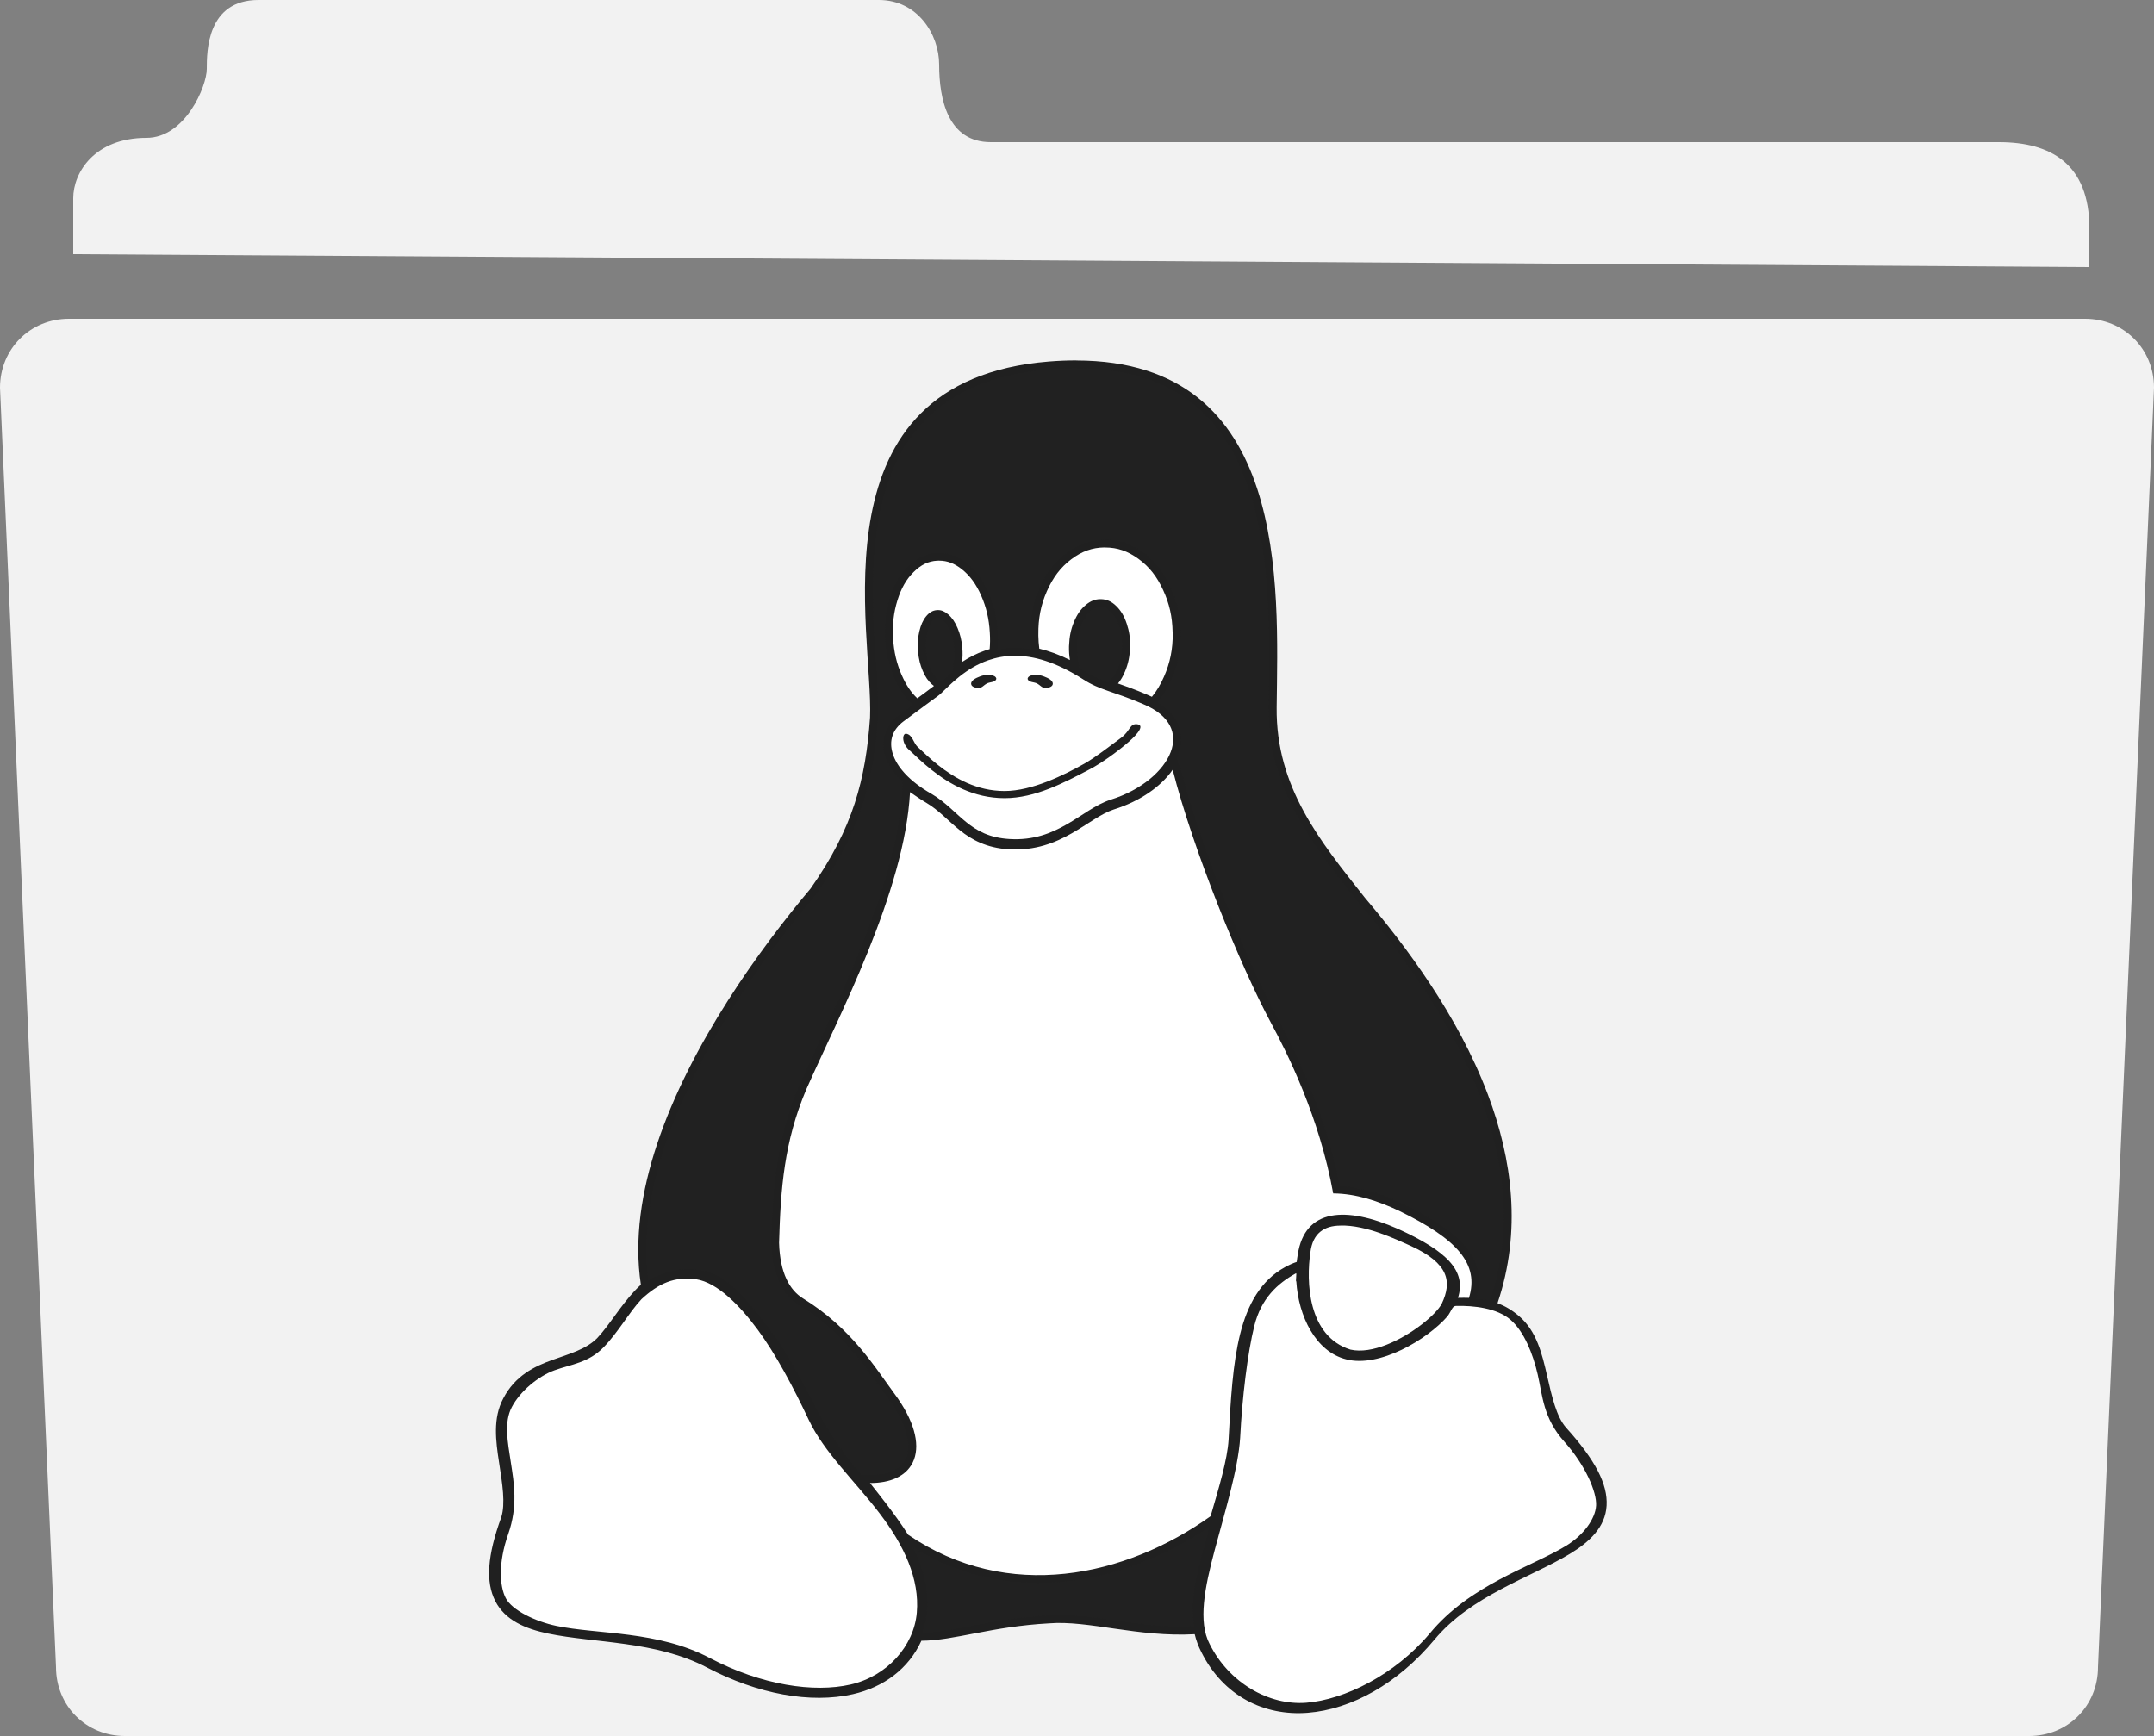 <?xml version="1.0" encoding="UTF-8" standalone="no"?>
<!-- Generator: Adobe Illustrator 19.2.1, SVG Export Plug-In . SVG Version: 6.00 Build 0)  -->

<svg
   xmlns:dc="http://purl.org/dc/elements/1.1/"
   xmlns:cc="http://creativecommons.org/ns#"
   xmlns:rdf="http://www.w3.org/1999/02/22-rdf-syntax-ns#"
   xmlns:svg="http://www.w3.org/2000/svg"
   xmlns="http://www.w3.org/2000/svg"
   xmlns:sodipodi="http://sodipodi.sourceforge.net/DTD/sodipodi-0.dtd"
   xmlns:inkscape="http://www.inkscape.org/namespaces/inkscape"
   version="1.1"
   id="Layer_1"
   x="0px"
   y="0px"
   viewBox="0 0 50 40.3"
   style="enable-background:new 0 0 50 40.3;"
   xml:space="preserve"
   sodipodi:docname="download.svg"
   inkscape:version="0.92.4 (5da689c313, 2019-01-14)"><rect x="0" y="0" width="50" height="40.3" fill="#808080" stroke="none"/><defs
   id="defs13"><inkscape:path-effect
     is_visible="true"
     id="path-effect29672-0"
     effect="spiro" /><inkscape:path-effect
     is_visible="true"
     id="path-effect29678-1"
     effect="spiro" /><inkscape:path-effect
     is_visible="true"
     id="path-effect29678-4-6"
     effect="spiro" /><inkscape:path-effect
     is_visible="true"
     id="path-effect28714-5"
     effect="spiro" /><inkscape:path-effect
     is_visible="true"
     id="path-effect29721-2"
     effect="spiro" /><inkscape:path-effect
     is_visible="true"
     id="path-effect28463-8-0"
     effect="spiro" /><inkscape:path-effect
     is_visible="true"
     id="path-effect28463-0-7"
     effect="spiro" /><linearGradient
     id="linearGradient28799-5-5"><stop
       id="stop28801-1-9"
       offset="0"
       style="stop-color:#fefefc;stop-opacity:1;" /><stop
       style="stop-color:#fefefc;stop-opacity:1"
       offset="0.757"
       id="stop28807-2-6" /><stop
       id="stop28803-6-3"
       offset="1"
       style="stop-color:#d4d4d4;stop-opacity:1" /></linearGradient><inkscape:path-effect
     is_visible="true"
     id="path-effect28797-8-1"
     effect="spiro" /><inkscape:path-effect
     is_visible="true"
     id="path-effect28797-81"
     effect="spiro" /><inkscape:path-effect
     is_visible="true"
     id="path-effect28273-4-2"
     effect="spiro" /><linearGradient
     id="linearGradient28853-5"><stop
       id="stop28855-3"
       offset="0"
       style="stop-color:#020204;stop-opacity:1" /><stop
       style="stop-color:#020204;stop-opacity:1"
       offset="0.734"
       id="stop28865-0" /><stop
       id="stop28857-9"
       offset="1"
       style="stop-color:#5c5c5c;stop-opacity:1;" /></linearGradient><inkscape:path-effect
     is_visible="true"
     id="path-effect28851-0"
     effect="spiro" /><inkscape:path-effect
     is_visible="true"
     id="path-effect28881-6"
     effect="spiro" /><linearGradient
     id="linearGradient28935-8"><stop
       id="stop28937-7"
       offset="0"
       style="stop-color:#949494;stop-opacity:0.392;" /><stop
       style="stop-color:#949494;stop-opacity:1;"
       offset="0.5"
       id="stop28943-3" /><stop
       id="stop28939-8"
       offset="1"
       style="stop-color:#949494;stop-opacity:0.392;" /></linearGradient><linearGradient
     id="linearGradient28976-3"><stop
       id="stop28978-7"
       offset="0"
       style="stop-color:#747474;stop-opacity:1" /><stop
       style="stop-color:#8c8c8c;stop-opacity:1;"
       offset="0.125"
       id="stop29259-5" /><stop
       style="stop-color:#a4a4a4;stop-opacity:1;"
       offset="0.25"
       id="stop29257-0" /><stop
       style="stop-color:#d4d4d4;stop-opacity:1"
       offset="0.5"
       id="stop28984-4" /><stop
       id="stop28986-0"
       offset="0.619"
       style="stop-color:#d4d4d4;stop-opacity:1" /><stop
       id="stop28980-2"
       offset="1"
       style="stop-color:#7c7c7c;stop-opacity:1" /></linearGradient><inkscape:path-effect
     is_visible="true"
     id="path-effect28974-8"
     effect="spiro" /><clipPath
     id="clipPath29028-5"
     clipPathUnits="userSpaceOnUse"><path
       sodipodi:nodetypes="aaaaaaaa"
       inkscape:connector-curvature="0"
       inkscape:original-d="m 85.75,122.36218 c -2.54738,2.12715 -5.20812,4.59907 -6.25,7.75 -1.30914,3.95917 -1.63336,8.91703 0.5,12.5 3.91901,6.58194 12.38353,13.85135 19.75,11.75 4.87452,-1.3905 6.10748,-8.51023 7,-13.5 0.59149,-3.30679 0.59578,-7.19325 -1.25,-10 -3.61233,-5.49303 -10.4265,-9.89357 -17,-10 -1.04403,-0.0169 -1.94852,0.83074 -2.75,1.5 z"
       id="path29030-7"
       d="m 85.75,122.362 c -2.78,1.91 -5.111,4.575 -6.25,7.75 -1.436,4.002 -0.886,8.481 0.5,12.5 1.419,4.117 3.794,8.041 7.379,10.512 1.793,1.236 3.868,2.083 6.03,2.339 2.162,0.256 4.409,-0.095 6.34,-1.101 2.353,-1.226 4.148,-3.373 5.262,-5.781 1.114,-2.408 1.589,-5.07 1.738,-7.719 0.19,-3.375 -0.14,-6.806 -1.25,-10 -1.205,-3.469 -3.39,-6.671 -6.473,-8.667 -1.541,-0.998 -3.292,-1.684 -5.111,-1.935 -1.819,-0.252 -3.705,-0.063 -5.416,0.602 -0.975,0.379 -1.887,0.907 -2.75,1.5"
       style="fill:url(#radialGradient29032);fill-opacity:1;stroke:none" /></clipPath><linearGradient
     id="linearGradient29336-6"><stop
       id="stop29338-1"
       offset="0"
       style="stop-color:#646464;stop-opacity:0" /><stop
       style="stop-color:#646464;stop-opacity:0.583"
       offset="0.306"
       id="stop29344-7" /><stop
       id="stop29354-5"
       offset="0.47"
       style="stop-color:#646464;stop-opacity:1" /><stop
       style="stop-color:#646464;stop-opacity:0.257"
       offset="0.728"
       id="stop29356-3" /><stop
       id="stop29340-6"
       offset="1"
       style="stop-color:#646464;stop-opacity:0;" /></linearGradient><inkscape:path-effect
     is_visible="true"
     id="path-effect29455-3"
     effect="spiro" /><linearGradient
     id="linearGradient29477-3"><stop
       id="stop29479-5"
       offset="0"
       style="stop-color:#757574;stop-opacity:0" /><stop
       style="stop-color:#757574;stop-opacity:1;"
       offset="0.263"
       id="stop29487-5" /><stop
       style="stop-color:#757574;stop-opacity:1;"
       offset="0.5"
       id="stop29485-0" /><stop
       id="stop29481-3"
       offset="1"
       style="stop-color:#757574;stop-opacity:0" /></linearGradient><linearGradient
     id="linearGradient28469-0"><stop
       style="stop-color:#d2940a;stop-opacity:1"
       offset="0"
       id="stop28479-4" /><stop
       style="stop-color:#d89c08;stop-opacity:1"
       offset="0.751"
       id="stop28477-2" /><stop
       id="stop28485-7"
       offset="0.866"
       style="stop-color:#b67e07;stop-opacity:1;" /><stop
       id="stop28473-1"
       offset="1"
       style="stop-color:#946106;stop-opacity:1" /></linearGradient><inkscape:path-effect
     is_visible="true"
     id="path-effect28463-4"
     effect="spiro" /><inkscape:path-effect
     is_visible="true"
     id="path-effect28489-4"
     effect="spiro" /><inkscape:path-effect
     is_visible="true"
     id="path-effect28273-54-7"
     effect="spiro" /><linearGradient
     id="linearGradient28275-8"><stop
       id="stop28277-1"
       offset="0"
       style="stop-color:#ad780a;stop-opacity:1" /><stop
       style="stop-color:#d89e08;stop-opacity:1"
       offset="0.12"
       id="stop28291-9" /><stop
       style="stop-color:#edb80b;stop-opacity:1"
       offset="0.255"
       id="stop28289-6" /><stop
       style="stop-color:#ebc80d;stop-opacity:1"
       offset="0.392"
       id="stop28287-6" /><stop
       style="stop-color:#f5d838;stop-opacity:1"
       offset="0.527"
       id="stop28285-7" /><stop
       style="stop-color:#f6d811;stop-opacity:1"
       offset="0.769"
       id="stop28283-7" /><stop
       id="stop28279-5"
       offset="1"
       style="stop-color:#f5cd31;stop-opacity:1" /></linearGradient><inkscape:path-effect
     is_visible="true"
     id="path-effect28273-44"
     effect="spiro" /><inkscape:path-effect
     is_visible="true"
     id="path-effect28384-7"
     effect="spiro" /><linearGradient
     id="linearGradient29529-6"><stop
       id="stop29531-0"
       offset="0"
       style="stop-color:#3a2903;stop-opacity:1;" /><stop
       style="stop-color:#735208;stop-opacity:1"
       offset="0.555"
       id="stop29539-7" /><stop
       id="stop29533-8"
       offset="1"
       style="stop-color:#ac8c04;stop-opacity:1" /></linearGradient><inkscape:path-effect
     is_visible="true"
     id="path-effect29553-7"
     effect="spiro" /><clipPath
     id="clipPath29644-8"
     clipPathUnits="userSpaceOnUse"><path
       sodipodi:nodetypes="zzzzzzz"
       inkscape:connector-curvature="0"
       inkscape:original-d="m 54.232441,122.36218 c -3.79199,4.78949 -8.5176,11.69104 -8.19273,17.25 0.32487,5.55896 3.86025,13.93486 8.37542,16 4.51517,2.06514 5.75436,0.0125 8.32902,-2.5 2.57466,-2.51247 3.85871,-7.34762 4.00585,-12.25 0.14713,-4.90238 -3.03534,-11.91949 -5.43855,-15.25 -2.40321,-3.33051 -3.28702,-8.03949 -7.07901,-3.25 z"
       id="path29646-8"
       d="m 54.232,122.362 c -1.781,0.097 -3.485,0.919 -4.788,2.137 -1.303,1.218 -2.221,2.812 -2.786,4.504 -1.13,3.384 -0.875,7.052 -0.619,10.61 0.233,3.222 0.47,6.505 1.677,9.502 0.603,1.498 1.45,2.91 2.58,4.064 1.13,1.154 2.552,2.042 4.118,2.434 1.469,0.368 3.038,0.292 4.483,-0.162 1.445,-0.454 2.764,-1.279 3.846,-2.338 1.579,-1.545 2.643,-3.566 3.253,-5.689 0.61,-2.123 0.784,-4.352 0.752,-6.561 -0.04,-2.764 -0.401,-5.539 -1.266,-8.164 -0.865,-2.626 -2.246,-5.103 -4.173,-7.086 -0.933,-0.96 -1.998,-1.805 -3.199,-2.397 -1.201,-0.592 -2.543,-0.925 -3.88,-0.853"
       style="fill:url(#radialGradient29648);fill-opacity:1;stroke:none" /></clipPath><inkscape:path-effect
     is_visible="true"
     id="path-effect29707-7-6"
     effect="spiro" /><clipPath
     clipPathUnits="userSpaceOnUse"
     id="clipPath14656-7"><path
       sodipodi:nodetypes="aaaaassssaaaaaa"
       inkscape:connector-curvature="0"
       d="m 304.847,225.45 c 6.016,4.923 9.777,12.317 10.943,20.003 1.825,12.031 -2.346,24.075 -6.446,35.533 -0.817,2.285 -1.64,4.59 -1.965,6.995 -0.325,2.405 -0.119,4.948 1.029,7.086 1.303,2.425 3.732,4.125 6.367,4.923 2.589,0.784 5.394,0.761 8.015,0.092 2.621,-0.669 5.061,-1.968 7.187,-3.64 5.48,-4.31 8.758,-10.986 10.01,-17.844 1.252,-6.858 0.639,-13.929 -0.551,-20.798 -1.623,-9.369 -4.309,-18.54 -7.74,-27.408 -2.518,-6.507 -5.468,-12.911 -9.618,-18.52 -4.046,-5.469 -9.162,-10.09 -13.103,-15.635 -2.732,-3.844 -4.9,-8.131 -8.192,-11.508 -1.646,-1.689 -3.577,-3.135 -5.77,-4.001 -2.193,-0.866 -4.664,-1.124 -6.933,-0.482 -1.505,0.426 -2.892,1.237 -4.038,2.301 -1.146,1.064 -2.053,2.376 -2.693,3.803 -1.28,2.853 -1.477,6.112 -0.965,9.198 0.661,3.983 2.444,7.693 4.466,11.189 2.274,3.932 4.918,7.719 8.384,10.654 3.599,3.047 7.962,5.074 11.611,8.06"
       id="path14658-9"
       inkscape:original-d="m 304.84727,225.44951 c 5.05628,5.63479 9.72833,12.47181 10.94319,20.00305 1.91724,11.88535 -4.97006,23.58228 -6.44591,35.53273 -0.57645,4.66766 -2.84839,9.7988 -0.93525,14.08107 1.10334,2.46967 3.76154,4.35176 6.36677,4.92292 5.08221,1.1142 11.95719,2.41291 15.20182,-3.54776 6.07775,-11.16533 10.5961,-26.78641 9.45943,-38.64224 -0.906,-9.44981 -3.86858,-18.61978 -7.74003,-27.40773 -2.817,-6.39442 -6.14704,-12.5833 -9.61753,-18.52016 -3.44146,-5.88721 -8.20051,-10.94245 -13.10336,-15.63502 -6.34842,-6.07614 -12.40311,-17.98386 -20.89399,-15.99204 -5.48499,1.28669 -7.45029,9.57719 -7.69578,15.30218 -0.17245,4.02188 2.46425,7.71677 4.46569,11.18873 2.26238,3.92465 5.10447,7.56255 8.38442,10.65407 3.43735,3.23988 8.4511,4.53927 11.61053,8.0602 z"
       style="fill:none;stroke:#c17d11;stroke-width:1px;stroke-linecap:butt;stroke-linejoin:miter;stroke-opacity:1" /></clipPath><inkscape:path-effect
     is_visible="true"
     id="path-effect4500-7"
     effect="spiro" /><inkscape:path-effect
     is_visible="true"
     id="path-effect4582-3"
     effect="spiro" /><inkscape:path-effect
     effect="spiro"
     id="path-effect14300-7"
     is_visible="true" /><clipPath
     clipPathUnits="userSpaceOnUse"
     id="clipPath14489-3"><path
       style="fill:url(#linearGradient14493);fill-opacity:1;stroke:none"
       d="m 516.006,331.876 c -0.671,1.719 -1.627,3.327 -2.816,4.738 -2.624,3.115 -6.268,5.17 -9.896,7.02 -6.189,3.154 -12.602,5.922 -18.42,9.717 -3.898,2.542 -7.496,5.527 -10.86,8.742 -2.877,2.75 -5.606,5.687 -8.832,8.018 -3.256,2.351 -7.019,4.054 -10.991,4.65 -4.83,0.725 -9.821,-0.213 -14.299,-2.164 -3.138,-1.367 -6.156,-3.323 -7.963,-6.229 -1.814,-2.918 -2.228,-6.488 -2.233,-9.924 -0.008,-6.077 1.118,-12.09 2.178,-18.073 0.881,-4.972 1.719,-9.955 2.26,-14.975 0.983,-9.131 0.976,-18.353 0.32,-27.513 -0.11,-1.534 -0.238,-3.083 -0.008,-4.604 0.229,-1.521 0.855,-3.037 2.021,-4.04 1.077,-0.927 2.521,-1.336 3.939,-1.415 1.419,-0.079 2.834,0.147 4.24,0.352 3.313,0.484 6.652,0.865 9.889,1.717 2.043,0.537 4.033,1.259 6.072,1.811 3.403,0.92 6.966,1.361 10.467,0.952 3.769,-0.441 7.43,-1.857 11.224,-1.765 1.557,0.038 3.102,0.332 4.586,0.8 1.515,0.478 3.009,1.162 4.123,2.295 0.846,0.861 1.436,1.945 1.879,3.069 0.66,1.674 1.015,3.457 1.167,5.249 0.135,1.588 0.113,3.194 0.414,4.759 0.495,2.575 1.847,4.923 3.528,6.935 1.681,2.012 3.69,3.72 5.696,5.408 1.999,1.681 4.011,3.355 6.167,4.828 1.012,0.692 2.056,1.339 3.017,2.101 0.961,0.761 1.845,1.647 2.445,2.715 0.815,1.449 1.064,3.208 0.683,4.826 l 2e-5,0"
       id="path14491-6"
       inkscape:connector-curvature="0"
       sodipodi:nodetypes="aaaaaaaaaaaaaaaaaaaaaaaacscaa"
       inkscape:original-d="m 516.00562,331.8756 c 0.90859,1.59687 -1.57016,3.38773 -2.81579,4.73826 -2.74207,2.97299 -6.45099,4.90178 -9.89648,7.01985 -5.91373,3.63539 -12.61918,5.90302 -18.41964,9.71654 -3.88318,2.553 -7.32809,5.72221 -10.86016,8.74238 -3.0221,2.58411 -5.48201,5.87643 -8.83247,8.01771 -3.3519,2.1422 -7.0437,4.15414 -10.99061,4.6502 -4.78298,0.60114 -9.87221,-0.25577 -14.29898,-2.16416 -3.0947,-1.33413 -6.16113,-3.38144 -7.96301,-6.22931 -1.81288,-2.86525 -2.06093,-6.5375 -2.23266,-9.92375 -0.30734,-6.06031 1.36252,-12.0605 2.17848,-18.07349 0.67882,-5.00236 1.85312,-9.94325 2.26013,-14.97502 0.73946,-9.14185 -0.7797,-18.40771 0.3199,-27.51327 0.35468,-2.93704 -0.181,-6.65876 2.01238,-8.64398 2.0384,-1.84494 5.43058,-1.1212 8.17929,-1.06253 3.34492,0.0714 6.63224,0.95108 9.88917,1.71656 2.05612,0.48325 3.99816,1.41138 6.0722,1.81081 3.44031,0.66255 6.96573,1.06623 10.46739,0.95192 3.78516,-0.12356 7.43659,-1.79636 11.22363,-1.76474 1.55185,0.013 3.12359,0.28186 4.58649,0.79985 1.48266,0.52499 2.98786,1.20618 4.12281,2.29512 0.86547,0.83038 1.42933,1.95676 1.87872,3.06879 0.67163,1.66196 0.8942,3.4778 1.16703,5.24945 0.24238,1.57389 -0.1531,3.27141 0.41433,4.75933 1.83023,4.79924 5.57666,8.72712 9.22489,12.34277 1.74278,1.93455 4.03041,3.53404 6.16708,4.82839 2.26886,1.37444 4.3675,2.44991 5.46279,4.81597 0.65901,1.48517 -0.54371,3.76097 0.68307,4.82635 z" /></clipPath><inkscape:path-effect
     effect="spiro"
     id="path-effect14300-2-7"
     is_visible="true" /><clipPath
     clipPathUnits="userSpaceOnUse"
     id="clipPath14481-1"><path
       style="fill:url(#linearGradient14485);fill-opacity:1;stroke:none"
       d="m 516.006,331.876 c -0.671,1.719 -1.627,3.327 -2.816,4.738 -2.624,3.115 -6.268,5.17 -9.896,7.02 -6.189,3.154 -12.602,5.922 -18.42,9.717 -3.898,2.542 -7.496,5.527 -10.86,8.742 -2.877,2.75 -5.606,5.687 -8.832,8.018 -3.256,2.351 -7.019,4.054 -10.991,4.65 -4.83,0.725 -9.821,-0.213 -14.299,-2.164 -3.138,-1.367 -6.156,-3.323 -7.963,-6.229 -1.814,-2.918 -2.228,-6.488 -2.233,-9.924 -0.008,-6.077 1.118,-12.09 2.178,-18.073 0.881,-4.972 1.719,-9.955 2.26,-14.975 0.983,-9.131 0.976,-18.353 0.32,-27.513 -0.11,-1.534 -0.238,-3.083 -0.008,-4.604 0.229,-1.521 0.855,-3.037 2.021,-4.04 1.077,-0.927 2.521,-1.336 3.939,-1.415 1.419,-0.079 2.834,0.147 4.24,0.352 3.313,0.484 6.652,0.865 9.889,1.717 2.043,0.537 4.033,1.259 6.072,1.811 3.403,0.92 6.966,1.361 10.467,0.952 3.769,-0.441 7.43,-1.857 11.224,-1.765 1.557,0.038 3.102,0.332 4.586,0.8 1.515,0.478 3.009,1.162 4.123,2.295 0.846,0.861 1.436,1.945 1.879,3.069 0.66,1.674 1.015,3.457 1.167,5.249 0.135,1.588 0.113,3.194 0.414,4.759 0.495,2.575 1.847,4.923 3.528,6.935 1.681,2.012 3.69,3.72 5.696,5.408 1.999,1.681 4.011,3.355 6.167,4.828 1.012,0.692 2.056,1.339 3.017,2.101 0.961,0.761 1.845,1.647 2.445,2.715 0.815,1.449 1.064,3.208 0.683,4.826 l 2e-5,0"
       id="path14483-3"
       inkscape:connector-curvature="0"
       sodipodi:nodetypes="aaaaaaaaaaaaaaaaaaaaaaaacscaa"
       inkscape:original-d="m 516.00562,331.8756 c 0.90859,1.59687 -1.57016,3.38773 -2.81579,4.73826 -2.74207,2.97299 -6.45099,4.90178 -9.89648,7.01985 -5.91373,3.63539 -12.61918,5.90302 -18.41964,9.71654 -3.88318,2.553 -7.32809,5.72221 -10.86016,8.74238 -3.0221,2.58411 -5.48201,5.87643 -8.83247,8.01771 -3.3519,2.1422 -7.0437,4.15414 -10.99061,4.6502 -4.78298,0.60114 -9.87221,-0.25577 -14.29898,-2.16416 -3.0947,-1.33413 -6.16113,-3.38144 -7.96301,-6.22931 -1.81288,-2.86525 -2.06093,-6.5375 -2.23266,-9.92375 -0.30734,-6.06031 1.36252,-12.0605 2.17848,-18.07349 0.67882,-5.00236 1.85312,-9.94325 2.26013,-14.97502 0.73946,-9.14185 -0.7797,-18.40771 0.3199,-27.51327 0.35468,-2.93704 -0.181,-6.65876 2.01238,-8.64398 2.0384,-1.84494 5.43058,-1.1212 8.17929,-1.06253 3.34492,0.0714 6.63224,0.95108 9.88917,1.71656 2.05612,0.48325 3.99816,1.41138 6.0722,1.81081 3.44031,0.66255 6.96573,1.06623 10.46739,0.95192 3.78516,-0.12356 7.43659,-1.79636 11.22363,-1.76474 1.55185,0.013 3.12359,0.28186 4.58649,0.79985 1.48266,0.52499 2.98786,1.20618 4.12281,2.29512 0.86547,0.83038 1.42933,1.95676 1.87872,3.06879 0.67163,1.66196 0.8942,3.4778 1.16703,5.24945 0.24238,1.57389 -0.1531,3.27141 0.41433,4.75933 1.83023,4.79924 5.57666,8.72712 9.22489,12.34277 1.74278,1.93455 4.03041,3.53404 6.16708,4.82839 2.26886,1.37444 4.3675,2.44991 5.46279,4.81597 0.65901,1.48517 -0.54371,3.76097 0.68307,4.82635 z" /></clipPath><inkscape:path-effect
     effect="spiro"
     id="path-effect14300-2-2-0"
     is_visible="true" /><clipPath
     clipPathUnits="userSpaceOnUse"
     id="clipPath14473-5"><path
       style="fill:url(#linearGradient14477);fill-opacity:1;stroke:none"
       d="m 511.827,331.9 c -0.606,1.404 -1.442,2.708 -2.464,3.845 -2.325,2.588 -5.507,4.222 -8.659,5.697 -5.42,2.535 -11.001,4.779 -16.116,7.885 -3.383,2.054 -6.537,4.472 -9.502,7.094 -2.525,2.233 -4.93,4.627 -7.728,6.506 -2.883,1.936 -6.175,3.299 -9.616,3.774 -4.218,0.582 -8.553,-0.183 -12.51,-1.756 -2.709,-1.077 -5.366,-2.619 -6.967,-5.055 -1.538,-2.341 -1.933,-5.252 -1.953,-8.053 -0.035,-4.939 0.965,-9.818 1.906,-14.666 0.782,-4.03 1.527,-8.072 1.977,-12.152 0.818,-7.406 0.661,-14.885 0.28,-22.327 -0.064,-1.249 -0.134,-2.51 0.079,-3.743 0.213,-1.233 0.736,-2.452 1.682,-3.271 0.939,-0.814 2.21,-1.159 3.451,-1.212 1.242,-0.052 2.476,0.164 3.705,0.349 2.89,0.436 5.811,0.709 8.652,1.393 1.787,0.43 3.531,1.02 5.313,1.469 2.986,0.753 6.096,1.107 9.158,0.772 3.294,-0.36 6.507,-1.51 9.82,-1.432 1.358,0.032 2.708,0.271 4.013,0.649 1.313,0.38 2.617,0.92 3.607,1.862 0.725,0.691 1.25,1.569 1.644,2.49 0.576,1.348 0.886,2.8 1.021,4.26 0.119,1.289 0.105,2.594 0.363,3.862 0.437,2.149 1.64,4.081 3.115,5.704 1.475,1.622 3.224,2.968 4.956,4.312 1.756,1.364 3.51,2.74 5.396,3.918 0.882,0.551 1.793,1.059 2.635,1.671 0.841,0.612 1.619,1.339 2.145,2.237 0.684,1.167 0.902,2.599 0.598,3.917 l 2e-5,0"
       id="path14475-9"
       inkscape:connector-curvature="0"
       sodipodi:nodetypes="aaaaaaaaaaaaaaaaaaaaaaaacscaa"
       inkscape:original-d="m 511.82669,331.89986 c 0.79493,1.29584 -1.37375,2.7491 -2.46357,3.84504 -2.39907,2.41255 -5.64405,3.97773 -8.65855,5.69652 -5.17399,2.95008 -11.04067,4.79023 -16.11556,7.88485 -3.39744,2.07173 -6.41144,4.64351 -9.50169,7.09434 -2.64407,2.09697 -4.79627,4.76865 -7.72763,6.50627 -2.93262,1.73837 -6.16262,3.37103 -9.61582,3.77358 -4.18468,0.48781 -8.63731,-0.20756 -12.51035,-1.75619 -2.70759,-1.08263 -5.39044,-2.744 -6.96693,-5.05501 -1.58611,-2.32511 -1.80313,-5.3051 -1.95338,-8.053 -0.2689,-4.91787 1.19208,-9.78694 1.90598,-14.66641 0.59391,-4.05935 1.62131,-8.06882 1.97741,-12.15204 0.64696,-7.4185 -0.68217,-14.93763 0.27989,-22.32668 0.31031,-2.38337 -0.15836,-5.4035 1.76065,-7.01448 1.78342,-1.49715 4.75128,-0.90984 7.15616,-0.86223 2.92651,0.0579 5.80263,0.77179 8.65215,1.39297 1.79893,0.39215 3.49804,1.14531 5.31265,1.46945 3.00996,0.53765 6.0944,0.86523 9.15804,0.77247 3.31168,-0.10027 6.50636,-1.45773 9.81969,-1.43207 1.35773,0.0105 2.73287,0.22873 4.01277,0.64907 1.2972,0.42602 2.61412,0.9788 3.6071,1.86246 0.75721,0.67384 1.25054,1.58789 1.64371,2.49029 0.58762,1.34866 0.78235,2.82219 1.02105,4.25986 0.21206,1.27719 -0.13395,2.65471 0.36251,3.86214 1.60129,3.89452 4.87908,7.08195 8.07096,10.016 1.52478,1.56986 3.52626,2.86783 5.39565,3.91818 1.98506,1.11534 3.82118,1.98807 4.77946,3.9081 0.57658,1.2052 -0.47569,3.05198 0.59763,3.91652 z" /></clipPath><linearGradient
     id="linearGradient14518-6"><stop
       id="stop14540-0"
       offset="0"
       style="stop-color:#110800;stop-opacity:1;" /><stop
       style="stop-color:#a65a00;stop-opacity:0.8;"
       offset="0.591"
       id="stop14542-5" /><stop
       style="stop-color:#ff921e;stop-opacity:0;"
       offset="1"
       id="stop14522-4" /></linearGradient><inkscape:path-effect
     is_visible="true"
     id="path-effect29716-0-0"
     effect="spiro" /><inkscape:path-effect
     is_visible="true"
     id="path-effect29716-0-8-3"
     effect="spiro" /><inkscape:path-effect
     is_visible="true"
     id="path-effect29716-6-1"
     effect="spiro" /><clipPath
     clipPathUnits="userSpaceOnUse"
     id="clipPath14822-9"><path
       sodipodi:nodetypes="aaaasssaccaa"
       inkscape:connector-curvature="0"
       d="m 386.188,285.328 c -0.405,-1.104 -1.118,-2.082 -1.991,-2.87 -0.872,-0.788 -1.9,-1.392 -2.983,-1.852 -2.165,-0.919 -4.521,-1.261 -6.832,-1.696 -2.179,-0.409 -4.342,-0.906 -6.528,-1.277 -2.271,-0.386 -4.618,-0.632 -6.865,-0.125 -1.966,0.443 -3.784,1.459 -5.272,2.819 -1.487,1.36 -2.649,3.056 -3.485,4.89 -1.472,3.23 -1.935,6.865 -1.654,10.403 0.209,2.633 0.875,5.346 2.609,7.339 1.401,1.611 3.387,2.615 5.434,3.221 3.525,1.043 7.367,0.988 10.86,-0.155 5.767,-1.931 10.876,-5.774 14.33,-10.779 1.139,-1.65 2.112,-3.448 2.553,-5.403 0.336,-1.49 0.348,-3.081 -0.178,-4.515"
       id="path14824-1"
       inkscape:original-d="m 386.1875,285.32775 c -2.36571,-3.81321 -7.59294,-4.9003 -11.805,-6.41698 -2.08672,-0.75138 -4.32322,-1.04333 -6.52782,-1.27734 -2.27612,-0.2416 -4.71593,-0.91505 -6.8653,-0.1253 -3.64566,1.33955 -7.24986,3.80684 -8.75671,7.70871 -1.13743,2.94527 -1.80122,7.05909 -1.65394,10.40316 0.13075,2.96891 0.9633,5.07273 2.60877,7.33912 1.08803,1.49859 3.40096,2.67896 5.43398,3.22092 3.49923,0.93284 7.37483,0.82779 10.86038,-0.1553 5.98587,-2.2615 11.09272,-5.76885 14.33034,-10.77903 1.07459,-1.67639 2.15539,-3.45031 2.5532,-5.4034 0.30053,-1.4755 0.61519,-3.23621 -0.1779,-4.51456 z"
       style="fill:none;stroke:#ce5c00;stroke-width:1px;stroke-linecap:butt;stroke-linejoin:miter;stroke-opacity:1" /></clipPath><clipPath
     clipPathUnits="userSpaceOnUse"
     id="clipPath14822-2-4"><path
       sodipodi:nodetypes="aaaasssaccaa"
       inkscape:connector-curvature="0"
       d="m 386.188,285.328 c -0.405,-1.104 -1.118,-2.082 -1.991,-2.87 -0.872,-0.788 -1.9,-1.392 -2.983,-1.852 -2.165,-0.919 -4.521,-1.261 -6.832,-1.696 -2.179,-0.409 -4.342,-0.906 -6.528,-1.277 -2.271,-0.386 -4.618,-0.632 -6.865,-0.125 -1.966,0.443 -3.784,1.459 -5.272,2.819 -1.487,1.36 -2.649,3.056 -3.485,4.89 -1.472,3.23 -1.935,6.865 -1.654,10.403 0.209,2.633 0.875,5.346 2.609,7.339 1.401,1.611 3.387,2.615 5.434,3.221 3.525,1.043 7.367,0.988 10.86,-0.155 5.767,-1.931 10.876,-5.774 14.33,-10.779 1.139,-1.65 2.112,-3.448 2.553,-5.403 0.336,-1.49 0.348,-3.081 -0.178,-4.515"
       id="path14824-6-5"
       inkscape:original-d="m 386.1875,285.32775 c -2.36571,-3.81321 -7.59294,-4.9003 -11.805,-6.41698 -2.08672,-0.75138 -4.32322,-1.04333 -6.52782,-1.27734 -2.27612,-0.2416 -4.71593,-0.91505 -6.8653,-0.1253 -3.64566,1.33955 -7.24986,3.80684 -8.75671,7.70871 -1.13743,2.94527 -1.80122,7.05909 -1.65394,10.40316 0.13075,2.96891 0.9633,5.07273 2.60877,7.33912 1.08803,1.49859 3.40096,2.67896 5.43398,3.22092 3.49923,0.93284 7.37483,0.82779 10.86038,-0.1553 5.98587,-2.2615 11.09272,-5.76885 14.33034,-10.77903 1.07459,-1.67639 2.15539,-3.45031 2.5532,-5.4034 0.30053,-1.4755 0.61519,-3.23621 -0.1779,-4.51456 z"
       style="fill:none;stroke:#ce5c00;stroke-width:1px;stroke-linecap:butt;stroke-linejoin:miter;stroke-opacity:1" /></clipPath><inkscape:path-effect
     effect="spiro"
     id="path-effect14972-2-2"
     is_visible="true" /><inkscape:path-effect
     effect="spiro"
     id="path-effect15017-9"
     is_visible="true" /><clipPath
     clipPathUnits="userSpaceOnUse"
     id="clipPath15031-3"><path
       style="fill:none;stroke:#729fcf;stroke-width:0.125;stroke-linecap:butt;stroke-linejoin:miter;stroke-miterlimit:4;stroke-dasharray:none;stroke-opacity:1"
       d="m 248.061,184.612 c -2.601,3.44 -5.233,6.856 -7.897,10.247 -2.833,3.607 -5.701,7.187 -8.587,10.751 -3.541,4.374 -7.152,8.793 -9.449,13.93 -1.974,4.414 -2.91,9.207 -4.265,13.849 -1.539,5.272 -3.626,10.37 -5.971,15.336 -2.165,4.585 -4.55,9.063 -6.939,13.536 -1.738,3.254 -3.505,6.581 -4.108,10.221 -0.476,2.876 -0.198,5.844 0.534,8.666 0.732,2.822 1.91,5.511 3.238,8.106 5.667,11.075 14.17,20.622 24.242,27.925 4.571,3.314 9.467,6.181 14.602,8.526 2.782,1.27 5.714,2.404 8.772,2.457 1.529,0.026 3.074,-0.225 4.474,-0.841 1.4,-0.615 2.651,-1.604 3.483,-2.887 1.023,-1.578 1.37,-3.538 1.165,-5.407 -0.205,-1.869 -0.935,-3.653 -1.913,-5.259 -2.39,-3.923 -6.165,-6.761 -9.796,-9.573 -7.841,-6.074 -15.425,-12.48 -22.682,-19.24 -2.049,-1.909 -4.098,-3.878 -5.53,-6.284 -1.394,-2.344 -2.148,-5.014 -2.658,-7.693 -1.4,-7.349 -1.04,-15.083 1.46,-22.133 0.978,-2.758 2.271,-5.392 3.518,-8.04 2.162,-4.589 4.211,-9.263 7.049,-13.467 3.533,-5.233 8.245,-9.673 11.151,-15.278 2.455,-4.734 3.494,-10.057 4.362,-15.318 0.665,-4.031 1.248,-8.075 1.746,-12.13"
       id="path15033-2"
       inkscape:connector-curvature="0"
       inkscape:original-d="m 248.06066,184.61218 c 0,0 -5.10626,6.34527 -7.89695,10.24696 -2.7907,3.9017 -5.73652,6.64881 -8.58729,10.75139 -2.85076,4.10259 -7.36482,9.43164 -9.44912,13.93045 -2.08429,4.49881 -2.32047,9.0356 -4.26498,13.84932 -1.94451,4.81371 -3.70129,10.64183 -5.97071,15.33612 -2.26943,4.69429 -5.37093,9.68473 -6.93891,13.53553 -1.56799,3.8508 -3.81119,5.72384 -4.10782,10.22071 -0.29663,4.49686 -0.57747,8.31749 3.77151,16.77227 4.34898,8.45478 17.23626,22.00721 24.24176,27.92472 7.00549,5.9175 9.39133,7.22492 14.60245,8.52595 5.21112,1.30104 13.85627,2.9981 16.72874,-1.2702 2.87246,-4.26829 2.27191,-5.96483 -0.74863,-10.66616 -3.02055,-4.70132 -4.82469,-5.30209 -9.79642,-9.57343 -4.97172,-4.27133 -18.63696,-14.87266 -22.68212,-19.23996 -4.04516,-4.36729 -7.10731,-3.41164 -5.53019,-6.28412 1.57712,-2.87249 -2.20738,-4.00856 -2.65783,-7.69253 -0.76361,-6.24511 0.9436,-18.71046 1.45958,-22.13343 0.51598,-3.42296 1.22371,-2.92446 3.51815,-8.03965 2.29444,-5.11519 4.12424,-8.62435 7.04933,-13.46723 2.92509,-4.84289 8.62493,-10.12787 11.15147,-15.27803 2.52654,-5.15017 3.50393,-10.72068 4.36185,-15.31831 0.85792,-4.59763 1.74613,-12.13037 1.74613,-12.13037 z"
       sodipodi:nodetypes="czzzzzzzzzzzzzzzszzzzzc" /></clipPath><clipPath
     clipPathUnits="userSpaceOnUse"
     id="clipPath14186-9"><path
       inkscape:original-d="m 137.57703,281.0191 c 6.32494,-1.3585 11.99755,4.87308 16.86679,9.13228 6.42572,5.62067 -8.54781,26.01622 13.24488,19.8293 5.86081,-1.66388 6.89528,11.31183 10.16415,16.45304 4.09971,6.44793 11.58575,13.6827 13.65231,21.03883 1.58383,5.63779 1.34339,10.90606 -1.62666,15.95302 -3.57124,6.06857 -11.7907,10.42929 -18.78877,11.20919 -5.73056,0.63864 -11.87822,-3.8351 -17.38362,-5.54906 -12.31617,-3.83432 -23.77946,-5.82074 -36.09666,-9.65174 -2.50091,-0.77785 -8.28361,-2.638 -10.96988,-3.42629 -4.51043,-1.3236 -6.46556,-0.99271 -8.72046,-4.76819 -2.68251,-4.49147 0.68051,-9.72669 3.16379,-14.79408 4.06995,-8.30524 1.91195,-17.82603 0.46203,-25.51057 -0.92235,-4.8884 -0.66071,-7.92707 2.7425,-10.79139 4.99476,-4.20385 14.53027,-1.53186 20.35272,-4.08305 5.82246,-2.55119 6.66365,-13.6939 12.93688,-15.04129 z"
       sodipodi:nodetypes="ssssssssssssssss"
       inkscape:connector-curvature="0"
       id="path14188-1"
       d="m 137.577,281.019 c 1.599,-0.663 3.398,-0.784 5.101,-0.47 1.703,0.314 3.311,1.049 4.743,2.022 2.864,1.946 4.988,4.778 7.023,7.58 4.672,6.434 9.169,13.002 13.245,19.829 3.306,5.538 6.344,11.257 10.164,16.453 2.494,3.392 5.307,6.539 7.813,9.922 2.506,3.383 4.728,7.056 5.839,11.117 1.444,5.277 0.885,11.093 -1.627,15.953 -1.767,3.419 -4.476,6.352 -7.772,8.339 -3.296,1.987 -7.171,3.014 -11.016,2.87 -6.114,-0.229 -11.699,-3.285 -17.384,-5.549 -11.581,-4.612 -24.16,-6.059 -36.097,-9.652 -3.669,-1.104 -7.276,-2.411 -10.97,-3.426 -1.641,-0.451 -3.309,-0.848 -4.859,-1.551 -1.55,-0.703 -3,-1.749 -3.862,-3.217 -0.666,-1.134 -0.948,-2.47 -0.93,-3.786 0.018,-1.316 0.326,-2.615 0.774,-3.852 0.896,-2.474 2.343,-4.714 3.32,-7.157 1.595,-3.989 1.882,-8.388 1.667,-12.679 -0.215,-4.291 -0.911,-8.545 -1.205,-12.831 -0.131,-1.914 -0.181,-3.853 0.185,-5.736 0.365,-1.883 1.176,-3.725 2.558,-5.055 1.274,-1.227 2.965,-1.955 4.696,-2.317 1.732,-0.361 3.515,-0.377 5.284,-0.338 1.768,0.04 3.541,0.134 5.304,-0.011 1.763,-0.145 3.533,-0.541 5.069,-1.418 1.46,-0.834 2.654,-2.075 3.644,-3.434 0.989,-1.36 1.789,-2.846 2.609,-4.314 0.82,-1.468 1.668,-2.932 2.742,-4.226 1.073,-1.295 2.389,-2.423 3.943,-3.067"
       style="fill:#402c07;fill-opacity:1;stroke:none" /></clipPath><inkscape:path-effect
     is_visible="true"
     id="path-effect4669-1"
     effect="spiro" /><inkscape:path-effect
     is_visible="true"
     id="path-effect4669-4-3"
     effect="spiro" /></defs><sodipodi:namedview
   pagecolor="#4a4a4a"
   bordercolor="#666666"
   borderopacity="1"
   objecttolerance="10"
   gridtolerance="10"
   guidetolerance="10"
   inkscape:pageopacity="0"
   inkscape:pageshadow="2"
   inkscape:window-width="1850"
   inkscape:window-height="1016"
   id="namedview11"
   showgrid="false"
   inkscape:zoom="5.2853599"
   inkscape:cx="25"
   inkscape:cy="20.15"
   inkscape:window-x="70"
   inkscape:window-y="27"
   inkscape:window-maximized="1"
   inkscape:current-layer="g8" />
<style
   type="text/css"
   id="style2">
	.st0{fill:#F2F2F2;}
</style>
<g
   id="g8">
	<path
   class="st0"
   d="M48.5,5.3c0-1.5-0.9-2-2.1-2S24,3.3,23,3.3s-1.2-1-1.2-1.8c0-0.7-0.5-1.5-1.4-1.5C19.5,0,7.2,0,6,0   C4.8,0,4.8,1.2,4.8,1.6S4.3,3.2,3.4,3.2C2.2,3.2,1.7,4,1.7,4.6c0,0.3,0,1.3,0,1.3l46.8,0.3V5.3z"
   id="path4" />
	<path
   d="M 48.4,7.4 H 1.6 C 0.7,7.4 0,8.1 0,9 l 1.3,29.7 c 0,0.9 0.7,1.6 1.6,1.6 h 44.2 c 0.9,0 1.6,-0.7 1.6,-1.6 L 50,9 C 50,8.1 49.3,7.4 48.4,7.4 Z"
   id="path19"
   style="fill:#f2f2f2;fill-opacity:1" />
<g
   id="g1518"
   transform="matrix(0.671,0,0,0.671,43.288,12.149)"><path
     sodipodi:nodetypes="ccccccccccccccccccccccccccccccc"
     inkscape:connector-curvature="0"
     id="path4903"
     d="m -42.146,26.064 -1.613,2.32 -2.799,1.396 -0.531,1.275 0.29,2.96 -0.467,2.25 0.032,0.968 1.703,1.09 4.58,0.675 4.131,1.565 2.874,-0.521 1.206,-1.495 5.217,-0.728 4.438,0.575 0.902,1.546 2.067,1.088 1.888,-0.249 1.963,-0.983 2.267,-2.201 4.567,-2.66 0.322,-1.513 -1.496,-2.158 -0.996,-3.359 -1.296,-0.827 -1.134,-7.829 -8.255,-11.496 -0.54,-10.107 -11.236,3.443 -0.082,7.338 -2.646,7.856 z"
     style="color:#000000;clip-rule:nonzero;display:inline;overflow:visible;visibility:visible;opacity:1;isolation:auto;mix-blend-mode:normal;color-interpolation:sRGB;color-interpolation-filters:linearRGB;solid-color:#000000;solid-opacity:1;fill:#ffffff;fill-opacity:1;fill-rule:nonzero;stroke:none;stroke-width:0.546;stroke-linecap:butt;stroke-linejoin:miter;stroke-miterlimit:4;stroke-dasharray:none;stroke-dashoffset:0;stroke-opacity:1;color-rendering:auto;image-rendering:auto;shape-rendering:auto;text-rendering:auto;enable-background:accumulate" /><path
     sodipodi:nodetypes="ccccscsccccccsccscscccccscsscccccccccscccccscccsccccsccsccccsccccccssccccsscccccccccccsscccccccsccsccccccccccccccsccscccssccccsccccccccccccssccccscssscccccccsccscccccccsccccccscccsscscccscccsccccscscscsccscccccc"
     id="path154"
     d="m -27.28,-5.637 c -0.301,-5.494e-4 -0.614,0.012 -0.941,0.038 -8.262,0.665 -6.071,9.394 -6.193,12.317 -0.151,2.137 -0.584,3.822 -2.054,5.912 -1.727,2.054 -4.159,5.378 -5.311,8.838 -0.544,1.633 -0.802,3.298 -0.563,4.873 -0.075,0.067 -0.146,0.137 -0.214,0.21 -0.507,0.541 -0.882,1.197 -1.299,1.639 -0.39,0.389 -0.946,0.537 -1.556,0.756 -0.611,0.219 -1.282,0.542 -1.689,1.324 0,0 0,2.73e-4 -2.73e-4,3.82e-4 -6.64e-4,0.001 -0.001,0.003 -0.002,0.004 v 0 c -0.369,0.688 -0.259,1.481 -0.146,2.216 0.113,0.734 0.227,1.428 0.075,1.899 -0.483,1.321 -0.545,2.236 -0.205,2.899 0.341,0.664 1.042,0.958 1.835,1.123 1.585,0.331 3.732,0.249 5.484,1.171 1.752,0.922 3.589,1.259 5.054,0.924 1.062,-0.243 1.924,-0.875 2.367,-1.848 1.146,-0.006 2.403,-0.491 4.418,-0.602 1.366,-0.11 3.073,0.485 5.037,0.376 0.051,0.213 0.126,0.418 0.227,0.613 0.001,0.002 0.002,0.004 0.003,0.006 0.761,1.522 2.175,2.218 3.683,2.099 1.509,-0.119 3.114,-1.009 4.381,-2.531 1.268,-1.522 3.319,-2.144 4.68,-2.965 0.68,-0.41 1.232,-0.924 1.275,-1.67 0.043,-0.746 -0.395,-1.582 -1.402,-2.699 l -2.72e-4,-2.72e-4 c -3.82e-4,-4.91e-4 -7.86e-4,-9.28e-4 -0.001,-0.001 -0.331,-0.374 -0.489,-1.067 -0.658,-1.805 -0.169,-0.737 -0.359,-1.533 -0.964,-2.049 v 0 c -0.001,-0.001 -0.002,-0.002 -0.004,-0.003 v 0 c -0.241,-0.21 -0.491,-0.352 -0.744,-0.448 0.842,-2.496 0.511,-4.982 -0.338,-7.229 -1.043,-2.757 -2.863,-5.159 -4.254,-6.802 -1.556,-1.963 -3.079,-3.827 -3.049,-6.58 0.046,-4.201 0.462,-11.993 -6.931,-12.003 z m 1.001,6.473 c 0.42,0 0.778,0.123 1.146,0.39 0.374,0.271 0.643,0.611 0.86,1.086 0.213,0.462 0.316,0.915 0.326,1.451 0,0.014 0,0.026 0.004,0.04 0.004,0.551 -0.09,1.019 -0.3,1.498 -0.119,0.273 -0.256,0.502 -0.42,0.7 -0.056,-0.027 -0.113,-0.052 -0.173,-0.077 v 0 c -0.416,-0.178 -0.734,-0.291 -1,-0.384 0.096,-0.116 0.177,-0.253 0.247,-0.425 0.107,-0.259 0.159,-0.513 0.169,-0.814 0,-0.012 0.004,-0.022 0.004,-0.036 0.006,-0.289 -0.032,-0.537 -0.117,-0.79 -0.088,-0.265 -0.201,-0.456 -0.364,-0.615 -0.163,-0.159 -0.326,-0.231 -0.521,-0.237 -0.009,-5.51e-4 -0.018,-5.51e-4 -0.027,-5.51e-4 -0.183,5.51e-4 -0.343,0.063 -0.507,0.201 -0.173,0.145 -0.302,0.33 -0.408,0.587 -0.107,0.257 -0.159,0.513 -0.169,0.816 -0.002,0.012 -0.002,0.022 -0.002,0.034 -0.004,0.167 0.007,0.32 0.033,0.468 -0.375,-0.187 -0.729,-0.314 -1.061,-0.393 -0.019,-0.144 -0.03,-0.292 -0.033,-0.447 V 3.846 c -0.006,-0.549 0.084,-1.019 0.295,-1.498 0.211,-0.478 0.472,-0.822 0.84,-1.102 0.368,-0.279 0.73,-0.408 1.158,-0.412 h 0.02 z m -5.742,0.455 c 0.278,6.601e-4 0.527,0.094 0.785,0.299 0.279,0.223 0.49,0.509 0.667,0.911 0.177,0.402 0.271,0.804 0.298,1.278 v 0.004 c 0.013,0.199 0.011,0.387 -0.005,0.568 -0.055,0.016 -0.109,0.033 -0.162,0.051 -0.3,0.103 -0.565,0.244 -0.795,0.396 0.023,-0.159 0.026,-0.321 0.009,-0.501 -0.002,-0.01 -0.002,-0.018 -0.002,-0.028 -0.024,-0.239 -0.074,-0.44 -0.159,-0.643 -0.09,-0.211 -0.191,-0.36 -0.324,-0.474 -0.12,-0.104 -0.234,-0.152 -0.359,-0.151 -0.013,0 -0.026,7.147e-4 -0.039,0.002 -0.141,0.012 -0.257,0.08 -0.368,0.215 -0.111,0.135 -0.183,0.302 -0.235,0.523 -0.052,0.221 -0.066,0.438 -0.044,0.687 0,0.01 0.002,0.018 0.002,0.028 0.024,0.241 0.072,0.442 0.159,0.645 0.088,0.209 0.191,0.358 0.324,0.472 0.022,0.019 0.044,0.036 0.066,0.052 -0.138,0.106 -0.204,0.155 -0.317,0.238 -0.073,0.053 -0.159,0.117 -0.259,0.191 -0.219,-0.205 -0.39,-0.463 -0.539,-0.802 -0.177,-0.402 -0.271,-0.804 -0.3,-1.278 v -0.004 c -0.026,-0.474 0.02,-0.882 0.151,-1.305 0.131,-0.422 0.306,-0.728 0.559,-0.979 0.253,-0.251 0.509,-0.378 0.816,-0.394 0.024,-0.001 0.048,-0.002 0.071,-0.002 z m 2.611,3.291 c 0.647,-0.003 1.425,0.21 2.368,0.815 0.579,0.376 1.029,0.408 2.066,0.852 l 0.001,5.511e-4 0.001,4.91e-4 c 0.499,0.205 0.792,0.472 0.935,0.753 0.143,0.281 0.147,0.586 0.027,0.906 -0.24,0.641 -1.004,1.316 -2.077,1.651 l -0.001,4.365e-4 -9.54e-4,4.364e-4 c -0.523,0.17 -0.979,0.545 -1.517,0.853 -0.538,0.308 -1.146,0.556 -1.974,0.508 0,-4e-6 0,0 0,0 -0.704,-0.041 -1.126,-0.28 -1.506,-0.586 -0.381,-0.306 -0.713,-0.69 -1.198,-0.976 l -0.001,-7.474e-4 -0.001,-7.474e-4 c -0.783,-0.442 -1.21,-0.954 -1.344,-1.398 -0.134,-0.444 -0.008,-0.822 0.38,-1.113 0.437,-0.327 0.74,-0.55 0.942,-0.698 0.201,-0.147 0.284,-0.202 0.348,-0.264 3.27e-4,-4.91e-4 6.71e-4,-6.983e-4 0.001,-9.983e-4 l 2.73e-4,-4.91e-4 c 0.328,-0.31 0.851,-0.876 1.639,-1.148 0.271,-0.093 0.574,-0.154 0.913,-0.155 z m 5.466,3.945 c 0.705,2.778 2.344,6.791 3.397,8.749 0.56,1.039 1.674,3.246 2.155,5.906 0.796,0.006 1.574,0.269 2.289,0.607 2.02,0.984 2.767,1.839 2.408,3.007 -0.118,-0.004 -0.235,-0.004 -0.348,-9.55e-4 -0.011,2.73e-4 -0.021,5.51e-4 -0.032,8.08e-4 0.293,-0.925 -0.356,-1.608 -2.082,-2.389 -1.791,-0.788 -3.218,-0.71 -3.46,0.889 -0.015,0.084 -0.028,0.169 -0.037,0.256 -0.134,0.046 -0.268,0.106 -0.403,0.18 -0.841,0.46 -1.3,1.295 -1.555,2.319 -0.255,1.023 -0.328,2.26 -0.399,3.651 v 7.2e-4 c -0.043,0.699 -0.331,1.645 -0.622,2.647 -2.934,2.093 -7.006,3 -10.464,0.64 -0.234,-0.371 -0.503,-0.738 -0.78,-1.1 -0.177,-0.231 -0.358,-0.461 -0.539,-0.688 0.355,2.72e-4 0.657,-0.058 0.9,-0.168 0.303,-0.137 0.516,-0.358 0.622,-0.642 0.211,-0.567 -9.22e-4,-1.367 -0.676,-2.28 -0.675,-0.913 -1.49,-2.271 -3.17,-3.301 0,0 -2.73e-4,0 -2.73e-4,-2.73e-4 -0.448,-0.281 -0.791,-0.859 -0.821,-1.921 0.053,-1.89 0.177,-3.49 0.935,-5.293 1.104,-2.502 3.412,-6.84 3.595,-10.298 0.095,0.069 0.419,0.288 0.564,0.37 2.73e-4,4.365e-4 6.38e-4,4.365e-4 9.28e-4,4.91e-4 0.423,0.249 0.742,0.614 1.153,0.945 0.413,0.332 0.928,0.618 1.707,0.664 v 0 c 0.909,0.053 1.602,-0.229 2.17,-0.554 0.567,-0.324 1.02,-0.683 1.449,-0.823 6.71e-4,-4.365e-4 0.001,-4.365e-4 0.002,-6.165e-4 0.907,-0.284 1.628,-0.785 2.038,-1.371 z m 5.8,15.768 c 0.886,-0.029 1.958,0.489 2.445,0.707 1.311,0.605 1.421,1.233 1.063,1.995 -0.202,0.385 -1.044,1.082 -1.917,1.423 -0.43,0.168 -0.868,0.25 -1.241,0.166 -1.489,-0.465 -1.534,-2.379 -1.387,-3.362 0.079,-0.668 0.483,-0.926 1.038,-0.928 z m -1.524,1.933 c 0.074,1.202 0.669,2.428 1.721,2.693 1.151,0.303 2.81,-0.684 3.511,-1.49 0.143,-0.197 0.16,-0.353 0.293,-0.357 0.615,-0.015 1.417,0.075 1.884,0.478 0.468,0.403 0.776,1.174 0.943,1.9 0.167,0.726 0.187,1.502 0.919,2.318 0.732,0.816 1.127,1.75 1.1,2.211 -0.026,0.461 -0.436,1.029 -1.051,1.4 -1.231,0.742 -3.314,1.34 -4.707,3.028 -1.21,1.44 -2.967,2.291 -4.266,2.393 -1.299,0.103 -2.679,-0.696 -3.34,-2.022 l -0.002,-0.003 -0.002,-0.003 c -0.41,-0.78 -0.171,-1.956 0.174,-3.254 0.345,-1.298 0.814,-2.808 0.881,-3.892 v -0.002 -0.002 c 0.07,-1.388 0.257,-2.928 0.49,-3.863 0.233,-0.935 0.791,-1.46 1.442,-1.816 0.03,-0.017 -0.021,0.295 0.008,0.28 z m -20.761,-0.075 c 0.736,0.112 1.515,0.913 2.134,1.752 0.619,0.839 1.222,1.971 1.756,3.104 0.534,1.133 1.606,2.129 2.456,3.242 0.85,1.113 1.386,2.272 1.287,3.433 -0.099,1.161 -1.031,2.201 -2.294,2.489 -1.263,0.288 -3.07,0.028 -4.872,-0.92 -1.802,-0.948 -3.861,-0.808 -5.305,-1.109 -0.722,-0.151 -1.534,-0.541 -1.75,-0.962 -0.216,-0.421 -0.262,-1.224 0.083,-2.207 0.345,-0.983 0.204,-1.763 0.094,-2.483 -0.11,-0.72 -0.246,-1.388 0.035,-1.922 0.281,-0.534 0.907,-1.064 1.48,-1.27 0.573,-0.206 1.171,-0.258 1.69,-0.791 0.519,-0.533 0.878,-1.203 1.314,-1.668 0.585,-0.543 1.145,-0.797 1.892,-0.686 z"
     style="color:#000000;font-style:normal;font-variant:normal;font-weight:normal;font-stretch:normal;font-size:medium;line-height:normal;font-family:'Bitstream Vera Sans';-inkscape-font-specification:'Bitstream Vera Sans';text-indent:0;text-align:start;text-decoration:none;text-decoration-line:none;letter-spacing:normal;word-spacing:normal;text-transform:none;writing-mode:lr-tb;direction:ltr;baseline-shift:baseline;text-anchor:start;display:inline;overflow:visible;visibility:visible;fill:#202020;fill-opacity:1;stroke:none;stroke-width:16.858;marker:none;enable-background:accumulate"
     inkscape:connector-curvature="0" /><g
     transform="matrix(0.055,0,0,0.055,-13.335,10.113)"
     id="g4618"><path
       d="m -245.311,-29.046 c -15.641,8.153 -33.91,18.04 -53.35,18.04 -19.43,0 -34.78,-8.98 -45.82,-17.73 -5.52,-4.37 -10,-8.72 -13.38,-11.88 -5.864,-4.629 -5.162,-11.122 -2.752,-10.93 4.039,0.504 4.649,5.822 7.192,8.2 3.44,3.22 7.75,7.39 12.97,11.53 10.44,8.27 24.36,16.32 41.79,16.32 17.4,0 37.712,-10.215 50.11,-17.17 7.024,-3.94 15.962,-11.003 23.257,-16.357 5.581,-4.096 5.377,-9.029 9.985,-8.492 4.608,0.537 1.199,5.46 -5.254,11.092 -6.453,5.632 -16.548,13.104 -24.748,17.378 z"
       id="path11"
       inkscape:connector-curvature="0"
       style="fill:#202020;fill-opacity:1"
       sodipodi:nodetypes="sscccccssszzs" /><path
       sodipodi:nodetypes="aaaaaaa"
       inkscape:connector-curvature="0"
       id="path28396-7"
       d="m -284.115,-85.866 c 0.647,2.076 3.993,1.732 5.926,2.728 1.696,0.874 3.061,2.789 4.968,2.844 1.82,0.053 4.654,-0.63 4.89,-2.436 0.313,-2.386 -3.171,-3.902 -5.413,-4.776 -2.885,-1.125 -6.581,-1.695 -9.287,-0.191 -0.62,0.345 -1.297,1.153 -1.086,1.831 z"
       style="opacity:1;fill:#202020;fill-opacity:1;stroke:none" /><path
       style="opacity:1;fill:#202020;fill-opacity:1;stroke:none"
       d="m -303.879,-85.866 c -0.647,2.076 -3.993,1.732 -5.926,2.728 -1.696,0.874 -3.061,2.789 -4.968,2.844 -1.82,0.053 -4.654,-0.63 -4.89,-2.436 -0.313,-2.386 3.171,-3.902 5.413,-4.776 2.885,-1.125 6.581,-1.695 9.287,-0.191 0.62,0.345 1.297,1.153 1.086,1.831 z"
       id="path5461"
       inkscape:connector-curvature="0"
       sodipodi:nodetypes="aaaaaaa" /></g><path
     sodipodi:nodetypes="ccssccccccscssczccsssccccccccccccssccscccsccccccccsscccccccccccssccsccccccscccccccccccsccscccccssccscsccccccccccccscccccscccccscsscccccccsccccccccccccsccccccc"
     inkscape:connector-curvature="0"
     id="path4883"
     d="m -27.281,-5.365 c -0.293,-5.349e-4 -0.599,0.012 -0.919,0.037 -2.017,0.162 -3.356,0.807 -4.265,1.715 -0.909,0.908 -1.394,2.095 -1.638,3.376 -0.487,2.56 0.025,5.425 -0.04,6.965 l -1.09e-4,0.004 -3.28e-4,0.004 c -0.153,2.164 -0.608,3.924 -2.103,6.049 l -0.007,0.01 -0.007,0.009 c -1.715,2.039 -4.128,5.348 -5.261,8.749 -0.521,1.564 -0.77,3.145 -0.569,4.629 0.556,-0.285 1.049,-0.398 1.484,-0.384 0.273,0.009 0.523,0.067 0.753,0.164 0.611,0.258 1.059,0.744 1.901,1.837 0.843,1.093 1.463,2.476 1.974,3.358 0.512,0.882 0.894,1.304 1.262,1.768 l 0.301,2.18e-4 c 0.325,2.73e-4 0.588,-0.054 0.788,-0.144 0.247,-0.112 0.399,-0.274 0.479,-0.488 0.161,-0.433 0.006,-1.149 -0.639,-2.023 -0.689,-0.933 -1.471,-2.236 -3.093,-3.231 l 0.011,0.003 c -0.004,-0.003 -0.013,-0.011 -0.021,-0.019 l 0.008,0.014 c -0.537,-0.337 -0.917,-1.027 -0.949,-2.144 l -2.18e-4,-0.008 2.18e-4,-0.008 c 0.053,-1.898 0.18,-3.545 0.956,-5.391 l 9.6e-4,-0.002 9.61e-4,-0.002 c 1.113,-2.524 3.395,-6.853 3.573,-10.202 l 0.017,-0.324 c -0.306,-0.297 -0.517,-0.608 -0.611,-0.917 -0.16,-0.53 0.021,-1.068 0.478,-1.41 0.22,-0.165 0.319,-0.236 0.475,-0.352 l -0.025,-0.023 c -0.251,-0.235 -0.443,-0.529 -0.602,-0.892 -0.189,-0.431 -0.292,-0.871 -0.322,-1.372 l -5.45e-4,-0.008 V 3.973 c -0.026,-0.496 0.024,-0.94 0.163,-1.389 0.14,-0.452 0.34,-0.807 0.627,-1.092 v -1.091e-4 c 0.286,-0.284 0.62,-0.453 0.994,-0.473 0.029,-0.002 0.058,-0.002 0.086,-0.002 h 1.09e-4 4.36e-4 l 0.13,6.383e-4 0.01,0.013 c 0.287,0.03 0.561,0.145 0.813,0.346 0.316,0.252 0.557,0.582 0.747,1.014 0.189,0.431 0.293,0.871 0.32,1.373 l 4.36e-4,0.008 v 0.008 c 0.012,0.206 0.011,0.402 -0.006,0.594 0.1,-0.02 0.208,-0.029 0.315,-0.039 l -6.38e-4,-0.024 0.279,-0.001 c 0.184,-7.092e-4 0.378,0.017 0.58,0.051 -0.019,-0.151 -0.031,-0.305 -0.035,-0.465 l -1.09e-4,-0.003 v -0.042 c -0.006,-0.58 0.093,-1.098 0.319,-1.611 0.225,-0.51 0.521,-0.902 0.925,-1.209 0.366,-0.278 0.759,-0.426 1.187,-0.456 0.045,-0.003 0.088,-0.012 0.134,-0.012 h 0.023 c 0.473,0 0.902,0.149 1.306,0.442 0.411,0.298 0.716,0.685 0.948,1.192 l 3.27e-4,5.455e-4 c 0.226,0.491 0.338,0.986 0.35,1.55 l 0.004,0.016 2.18e-4,0.037 c 0.004,0.583 -0.099,1.098 -0.322,1.609 -0.128,0.292 -0.278,0.545 -0.46,0.765 l -0.019,0.023 c 0.32,0.193 0.546,0.424 0.677,0.681 0.178,0.35 0.179,0.75 0.039,1.126 -0.036,0.086 -0.032,0.215 0.077,0.455 0.695,2.741 2.337,6.761 3.373,8.686 l 1.09e-4,2.18e-4 c 0.55,1.021 1.631,3.169 2.14,5.781 0.773,0.048 1.511,0.298 2.181,0.615 l 0.002,7.47e-4 0.002,6.39e-4 c 1.026,0.5 1.748,0.969 2.188,1.507 0.44,0.538 0.547,1.129 0.347,1.782 l 0.48,0.058 c 0.817,-2.424 0.5,-4.839 -0.335,-7.045 -1.024,-2.708 -2.825,-5.09 -4.207,-6.723 l -0.003,-0.003 -0.003,-0.003 c -1.555,-1.961 -3.139,-3.898 -3.108,-6.752 v -1.091e-4 c 0.023,-2.108 0.129,-5.08 -0.662,-7.485 -0.396,-1.202 -1.01,-2.257 -1.958,-3.013 -0.948,-0.756 -2.238,-1.227 -4.039,-1.229 z m 0.836,8.259 c -0.122,3.819e-4 -0.203,0.029 -0.333,0.138 -0.136,0.114 -0.237,0.254 -0.331,0.482 -0.094,0.228 -0.139,0.443 -0.148,0.721 l -6.38e-4,0.018 -0.001,0.008 v 0.002 0.003 c -0.003,0.152 0.006,0.286 0.029,0.416 l 0.057,0.327 c 0.094,0.054 0.182,0.096 0.279,0.158 l 5.45e-4,4.365e-4 6.39e-4,3.273e-4 c 0.238,0.155 0.463,0.246 0.728,0.341 l 0.119,-0.143 c 0.076,-0.092 0.142,-0.202 0.204,-0.354 0.095,-0.231 0.139,-0.444 0.149,-0.719 l -2.18e-4,0.009 c 0,-0.073 0.004,-0.074 0.004,-0.036 v -0.003 -0.003 c 0.005,-0.262 -0.027,-0.472 -0.103,-0.698 -0.079,-0.237 -0.166,-0.38 -0.295,-0.506 -0.127,-0.124 -0.206,-0.156 -0.339,-0.16 l -0.004,-1.091e-4 -0.004,-3.273e-4 c 0.002,1.091e-4 -0.003,2.07e-5 -0.01,0 z m -5.623,0.379 c -0.003,0 -0.008,2.182e-4 -0.016,8.51e-4 -0.066,0.006 -0.101,0.02 -0.18,0.116 -0.077,0.094 -0.134,0.216 -0.181,0.412 -0.046,0.193 -0.058,0.375 -0.038,0.601 l 0.001,0.012 v 0.012 c 0,-0.02 9.22e-4,-0.013 0.002,0.007 0.022,0.217 0.063,0.384 0.138,0.56 l 1.1e-4,2.182e-4 1.09e-4,3.273e-4 c 0.077,0.182 0.154,0.289 0.251,0.372 0.016,0.014 0.031,0.026 0.045,0.035 l 0.11,0.078 c 0.108,-0.104 0.233,-0.216 0.379,-0.336 l 0.054,-0.384 c 0.019,-0.137 0.023,-0.275 0.007,-0.436 10e-4,0.008 0.002,0.017 0.004,0.027 l -0.004,-0.028 c -0.001,-0.012 -0.002,-0.023 -0.003,-0.032 -0.022,-0.214 -0.064,-0.382 -0.138,-0.559 -0.08,-0.186 -0.155,-0.292 -0.251,-0.374 -0.087,-0.075 -0.124,-0.085 -0.178,-0.084 h -9.6e-4 z m 9.389,31.438 c -2.902,1.981 -6.856,2.831 -10.277,0.692 0.51,0.964 0.688,1.99 0.351,2.979 1.062,-0.015 2.337,-0.487 4.362,-0.6 1.463,-0.118 3.144,0.481 5.043,0.376 -0.211,-1.17 0.292,-2.413 0.521,-3.446 z"
     style="color:#000000;font-style:normal;font-variant:normal;font-weight:normal;font-stretch:normal;font-size:medium;line-height:normal;font-family:'Bitstream Vera Sans';-inkscape-font-specification:'Bitstream Vera Sans';text-indent:0;text-align:start;text-decoration:none;text-decoration-line:none;letter-spacing:normal;word-spacing:normal;text-transform:none;writing-mode:lr-tb;direction:ltr;baseline-shift:baseline;text-anchor:start;display:inline;overflow:visible;visibility:visible;fill:#212121;fill-opacity:1;stroke:none;stroke-width:16.858;marker:none;enable-background:accumulate" /></g></g>
</svg>